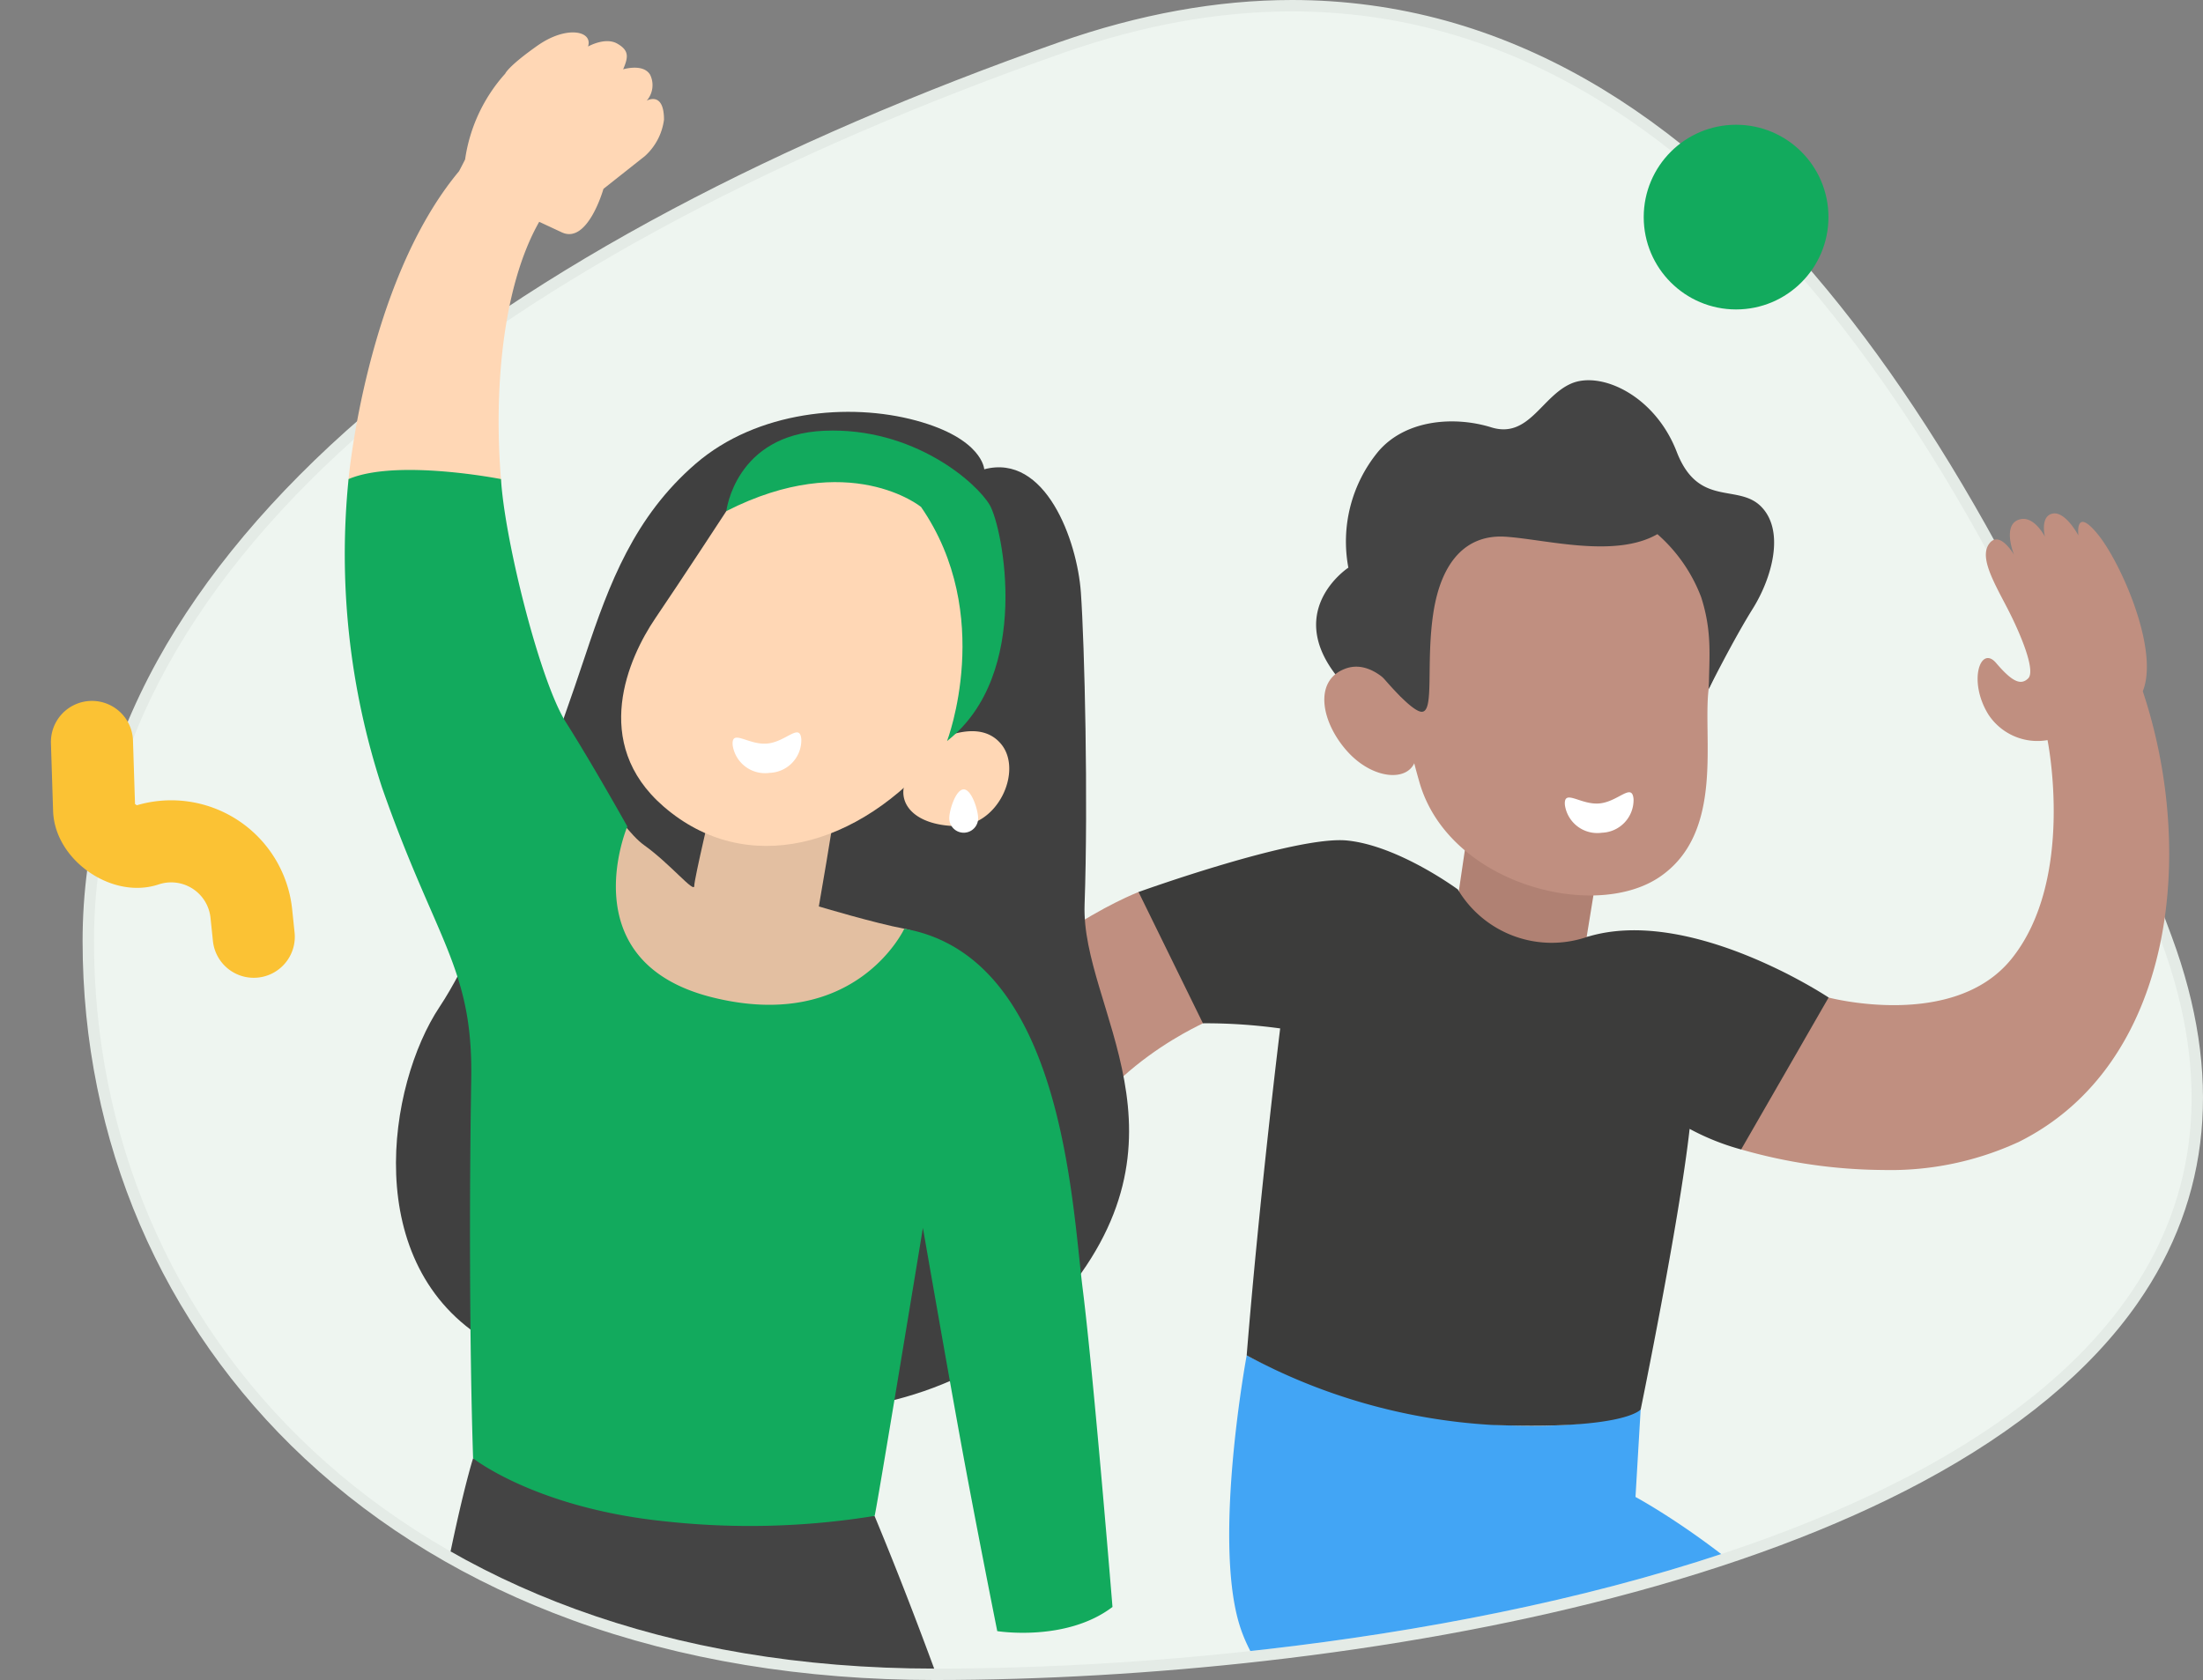 <svg xmlns="http://www.w3.org/2000/svg" xmlns:xlink="http://www.w3.org/1999/xlink" width="193.188" height="147.364" viewBox="0 0 193.188 147.364">
  <rect x="0" y="0" width="193.188" height="147.364" fill="#808080" stroke="none"/>
  <defs>
    <clipPath id="clip-path">
      <path id="Mask" d="M73.733,145.364c47.22,0,125.659-14.8,107.55-63.818s-47.623-95-96.3-77.9S0,47.553,0,81.546,26.513,145.364,73.733,145.364Z" transform="translate(0 0)" fill="#eef5f0" stroke="#e4ebe6" stroke-miterlimit="10" stroke-width="1"/>
    </clipPath>
  </defs>
  <g id="artwork-1" transform="translate(4.643 1)">
    <g id="Group_20" data-name="Group 20" transform="translate(3.6)">
      <g id="Mask-2" data-name="Mask" transform="translate(0 0)" fill="#eef5f0" stroke-miterlimit="10">
        <path d="M 73.733 145.864 C 62.259 145.864 51.623 144.108 42.12 140.643 C 33.157 137.375 25.317 132.64 18.818 126.568 C 6.36 114.932 -0.5 98.942 -0.5 81.546 C -0.5 73.214 1.685 65.022 5.995 57.196 C 10.07 49.798 16.098 42.626 23.911 35.881 C 31.325 29.48 40.417 23.399 50.934 17.807 C 60.988 12.461 72.388 7.537 84.817 3.171 C 91.751 0.735 98.56 -0.5 105.054 -0.5 C 109.606 -0.5 114.11 0.107 118.44 1.304 C 122.589 2.452 126.69 4.172 130.629 6.418 C 134.389 8.562 138.103 11.242 141.667 14.384 C 145.056 17.373 148.402 20.86 151.612 24.75 C 157.518 31.907 163.196 40.707 168.487 50.906 C 173.121 59.84 177.584 70.09 181.752 81.373 C 184.011 87.487 184.855 93.33 184.261 98.739 C 183.704 103.815 181.871 108.615 178.812 113.006 C 174.739 118.852 168.426 124.089 160.047 128.571 C 152.595 132.556 143.494 135.961 132.997 138.69 C 123.695 141.108 113.463 142.961 102.586 144.197 C 92.986 145.288 83.009 145.864 73.733 145.864 Z" stroke="none"/>
        <path d="M 73.733 145.364 C 120.954 145.364 199.392 130.564 181.283 81.546 C 165.811 39.666 142.014 -1.695421019576315e-06 105.054 -1.695421019576315e-06 C 98.754 -1.695421019576315e-06 92.072 1.152 84.983 3.643 C 36.306 20.743 7.364908924500924e-06 47.553 7.364908924500924e-06 81.546 C 7.364908924500924e-06 115.54 26.513 145.364 73.733 145.364 M 73.733 146.364 C 62.201 146.364 51.507 144.597 41.949 141.113 C 32.923 137.822 25.025 133.051 18.476 126.934 C 5.917 115.201 -1 99.083 -1 81.546 C -1 73.129 1.206 64.855 5.557 56.955 C 9.661 49.504 15.726 42.287 23.584 35.502 C 31.026 29.077 40.149 22.975 50.699 17.366 C 60.776 12.008 72.199 7.074 84.652 2.699 C 91.639 0.245 98.503 -1 105.054 -1 C 109.651 -1 114.2 -0.387 118.573 0.822 C 122.762 1.981 126.902 3.717 130.877 5.984 C 134.666 8.144 138.408 10.844 141.997 14.009 C 145.407 17.015 148.771 20.522 151.998 24.432 C 157.927 31.616 163.623 40.446 168.93 50.676 C 173.574 59.628 178.046 69.897 182.221 81.2 C 186.672 93.248 185.663 104.045 179.222 113.291 C 175.104 119.203 168.732 124.492 160.282 129.011 C 152.796 133.016 143.658 136.435 133.123 139.174 C 123.798 141.598 113.543 143.455 102.642 144.694 C 93.024 145.787 83.028 146.364 73.733 146.364 Z" stroke="none" fill="#e4ebe6"/>
      </g>
      <g id="Group_20-2" data-name="Group 20" clip-path="url(#clip-path)">
        <g id="Group_25" data-name="Group 25" transform="translate(72.9 31.543)">
          <path id="Fill_1" data-name="Fill 1" d="M34.443,27.053s2.145-4.291,3.839-7,2.823-6.774.791-8.92-5.532.113-7.451-4.854S24.96-.835,22.363.294s-3.726,4.855-7,3.839S7.8,3.456,5.427,6.279a12.419,12.419,0,0,0-2.6,10.161S-2.7,20.053,1.7,25.81L13.557,37.1Z" transform="translate(34.272 0.81)" fill="#444"/>
          <path id="Fill_4" data-name="Fill 4" d="M3.274,0l-.9,6.1L0,7.9,6.661,18.516l12.758-6.209-.9-3.726a26.8,26.8,0,0,0-4.741.226l.9-5.532Z" transform="translate(44.216 40.846)" fill="#b08173"/>
          <path id="Fill_6" data-name="Fill 6" d="M28.1,8.239a74.016,74.016,0,0,1-.514,9.628c-.6,4.255,1.461,12.736-4.338,16.646s-18.572.544-21.065-8.4A54.99,54.99,0,0,1,.071,8.413S4.064-.269,14,.006A16.836,16.836,0,0,1,28.1,8.239" transform="translate(41.127 9.882)" fill="#c08f80"/>
          <path id="Fill_58" data-name="Fill 58" d="M.008,1.127c-.129-1.484,1.357,0,3.02-.147S5.9-.883,6.027.6A2.875,2.875,0,0,1,3.251,3.549,2.87,2.87,0,0,1,.008,1.127" transform="translate(56.081 36.952)" fill="#fff"/>
          <path id="Fill_8" data-name="Fill 8" d="M8.386,3.215l-1.3-.032S4.682-.886,1.835.177s-2.077,4.79.236,7.312,5.557,2.654,5.963.52a27.3,27.3,0,0,0,.352-4.794" transform="translate(34.991 25.936)" fill="#c08f80"/>
          <path id="Fill_10" data-name="Fill 10" d="M.181,17.274S3.794,21.9,4.923,21.9s.339-4.291,1.017-8.694,2.823-6.887,6.323-6.661,9.6,1.92,13.322-.226a13.908,13.908,0,0,1,3.839,5.533c1.015,3.161.677,5.419.677,8.016a34.99,34.99,0,0,0,2.6-7.565c.451-3.048-1.469-8.694-5.42-9.935S10.681,0,10.681,0-1.625,4.177.181,17.274" transform="translate(38.615 7.991)" fill="#444"/>
          <path id="Fill_12" data-name="Fill 12" d="M11.767,97.849S6.2,96.494,4.994,89.118A125.081,125.081,0,0,0,15.23,77.827C18.693,73.161,29.305,56,20.95,46.064S3.112,31.161.853,23.484,1.531,0,1.531,0A56.815,56.815,0,0,0,20.95,5.871C31.79,7,36.079,4.742,36.079,4.742l-.452,7.677S62.5,26.871,59.789,47.645,34.273,77.9,34.273,77.9,23.886,90.547,11.767,97.849" transform="translate(26.652 86.346)" fill="#42a5f5"/>
          <path id="Fill_16" data-name="Fill 16" d="M1.181,15.236c-4.516,10.387,5.194,25.742,7.678,14S21.73,12.526,23.537,11.623,35.5-1.248,17.891.107C17.891.107,5.7,4.849,1.181,15.236Z" transform="translate(0.809 45.594)" fill="#c08f80"/>
        </g>
        <g id="Group_20-3" data-name="Group 20" transform="translate(18 34.243)">
          <path id="Fill_1-2" data-name="Fill 1" d="M51.587,5.04S51.464,2.351,45.6.761,31.661-.095,26.282,4.551,18.7,15.064,16.625,21.3,8.393,45.34,3.83,52.186-3.18,74.843,8.068,81.524s37,11.41,49.875-3.259,2.119-25.916,2.444-35.044,0-22.819-.325-27.382-3.1-12.225-8.476-10.8" transform="translate(8.48 0.882)" fill="#404040"/>
          <path id="Fill_5" data-name="Fill 5" d="M2.139.331C-.167-.478-.386,2.388.437,3.863a6.007,6.007,0,0,0,7.244,2.48C9.469,5.6,11.643,3.092,10.2,1.118A3.216,3.216,0,0,0,7.461.005,8.4,8.4,0,0,0,5.788.4,6.7,6.7,0,0,1,3.309.419c-.51-.054-.514.664-.112.824a4.1,4.1,0,0,0,2.554.246C7.306,1.137,10.116.434,9.532,3.234c-.465,2.228-3.475,3.046-5.408,2.5a5.559,5.559,0,0,1-2.219-1.3c-.76-.729-2.6-3.764.2-3.877A.117.117,0,0,0,2.139.331" transform="translate(35.578 27.548)"/>
          <path id="Fill_7" data-name="Fill 7" d="M22.819,5.868c0,.489-1.3,7.987-1.3,7.987s4.889,1.467,7.5,1.956,3.748,3.424,3.748,3.424L18.092,30.643,1.63,22.819s-1.3-15-.978-15.81S0,0,0,0,3.911,6.845,6.193,8.476s4.4,4.237,4.4,3.586,1.63-7.5,1.63-7.5Z" transform="translate(24.045 30.412)" fill="#e3bfa1"/>
          <path id="Fill_9" data-name="Fill 9" d="M9.225,5.432s-3.912,5.99-6.235,9.412-5.705,10.922.734,16.5c7.195,6.239,17.113,3.668,24.082-4.767S32.7,7.265,29.272,4.087,17.782-3.859,9.225,5.432" transform="translate(28.227 4.158)" fill="#ffd7b5"/>
          <path id="Fill_58-2" data-name="Fill 58" d="M.008,1.127c-.129-1.484,1.357,0,3.02-.147S5.9-.883,6.027.6A2.875,2.875,0,0,1,3.251,3.549,2.87,2.87,0,0,1,.008,1.127" transform="translate(38 29)" fill="#fff"/>
          <path id="Fill_11" data-name="Fill 11" d="M3.182.622C3.794.5,6.8-.98,8.561,1.111c1.956,2.323-.245,7.335-4.035,7.213S-.608,6.123.248,4.29A13.99,13.99,0,0,1,3.182.622" transform="translate(52.973 28.894)" fill="#ffd7b5"/>
          <path id="Fill_72" data-name="Fill 72" d="M0,2.532C0,1.833.568,0,1.267,0S2.534,1.833,2.534,2.532A1.267,1.267,0,1,1,0,2.532" transform="translate(57 34)" fill="#fff"/>
          <path id="Fill_13" data-name="Fill 13" d="M19.355,27.236S23.594,16.153,17.074,6.7c0,0-6.276-5.134-17.074.366C0,7.065.774.342,8.6.016S21.963,4.579,23.1,6.536s3.749,14.832-3.748,20.7" transform="translate(37.452 2.524)" fill="#12aa5d"/>
          <path id="Fill_15" data-name="Fill 15" d="M14.344,0S5.216,28.361,0,128.766c0,0,3.912,6.52,11.737,1.957l18.906-100.4,4.565,1.3a938.475,938.475,0,0,0,41.073,99.1s6.52,1.955,10.432-3.912c0,0-18.907-77.911-37.163-121.756A213.391,213.391,0,0,1,14.344,0" transform="translate(0.899 92.676)" fill="#444"/>
        </g>
      </g>
    </g>
    <path id="Fill_3" data-name="Fill 3" d="M26.145,5.988a2.076,2.076,0,0,0,.3-2.275c-.609-1.016-2.366-.475-2.366-.475.455-1.062.545-1.649-.516-2.255S21,1.239,21,1.239c.455-1.365-1.871-1.888-4.451-.067s-2.812,2.445-2.812,2.445a14.306,14.306,0,0,0-3.517,7.528c-.151.3-.333.654-.529,1.027C1.561,21.911,0,39.177,0,39.177c.489,14.343,14.017,7.987,13.366,0-.627-7.677.1-16.831,3.352-22.563l1.985.925c2.276,1.063,3.649-3.815,3.649-3.815l3.641-2.882a5.215,5.215,0,0,0,1.669-3.186c0-2.543-1.517-1.669-1.517-1.669" transform="translate(25.923 1.843)" fill="#ffd7b5"/>
    <path id="Fill_18" data-name="Fill 18" d="M57.218,101.853s6.031.978,10.106-2.119c0,0-1.63-20.048-2.608-27.872S62.923,42.686,49.069,40.241c0,0-4.238,9.129-16.789,6.032s-7.5-15-7.5-15-3.1-5.542-5.379-9.128S14.025,6.175,13.7.8C13.7.8,4.571-1,.334.8A65.729,65.729,0,0,0,3.268,27.854c4.727,13.528,7.987,15.81,7.823,25.59s-.163,23.308.164,33.25c0,0,5.541,4.4,16.951,5.542a68.127,68.127,0,0,0,18.255-.489c0,.515,4.238-25.265,4.238-25.265s1.957,11.247,3.26,18.418,3.26,16.951,3.26,16.951" transform="translate(25.59 40.223)" fill="#12aa5d"/>
    <path id="Combined_Shape" data-name="Combined Shape" d="M1.079,55.791C-3.662,39.533,8.757,42.468,8.757,42.468s10.961,2.9,16.032-3.388c5.626-6.975,3.179-19.11,3.163-19.193h0a5.141,5.141,0,0,1-5.193-2.258c-1.807-2.935-.679-6.1.677-4.515s2.145,2.032,2.823,1.354-.679-3.952-1.92-6.323-2.372-4.4-1.467-5.532S25.016,3.63,25.016,3.63,24,1.146,25.354.581s2.371,1.468,2.371,1.468S27.273.243,28.4.017,30.66,1.936,30.66,1.936s-.338-2.6,1.694-.113S37.773,11.984,36.305,15.6c4.742,14.225,2.71,32.741-10.84,39.515a26.816,26.816,0,0,1-11.935,2.479A45.943,45.943,0,0,1,1.079,55.791Z" transform="translate(146.959 44.033)" fill="#c08f80"/>
    <path id="Fill_23" data-name="Fill 23" d="M39.291,8.5A9.579,9.579,0,0,1,28,4.32S22.806.481,18.291.029,0,4.546,0,4.546L5.646,16.061a48,48,0,0,1,6.774.451S10.613,31.191,9.484,45.19a51.609,51.609,0,0,0,21.452,6.1c11.742.452,13.1-1.355,13.1-1.355s3.387-16.483,4.29-24.612a21.258,21.258,0,0,0,4.517,1.806L60.516,13.8S48.322,5.674,39.291,8.5" transform="translate(95.199 72.698)" fill="#3c3c3b"/>
    <circle id="Oval" cx="8.1" cy="8.1" r="8.1" transform="translate(139.5 9.943)" fill="#12aa5d"/>
    <path id="Path_2_Copy_2" data-name="Path 2 Copy 2" d="M17.435,13.765l-.632-1.95A7.066,7.066,0,0,0,6.5,7.905h0c-1.649.971-4.624-.283-5.08-2.141L0,0" transform="matrix(0.978, 0.208, -0.208, 0.978, 3.421, 64.08)" fill="none" stroke="#fbc234" stroke-linecap="round" stroke-linejoin="round" stroke-miterlimit="10" stroke-width="7.2"/>
  </g>
</svg>
